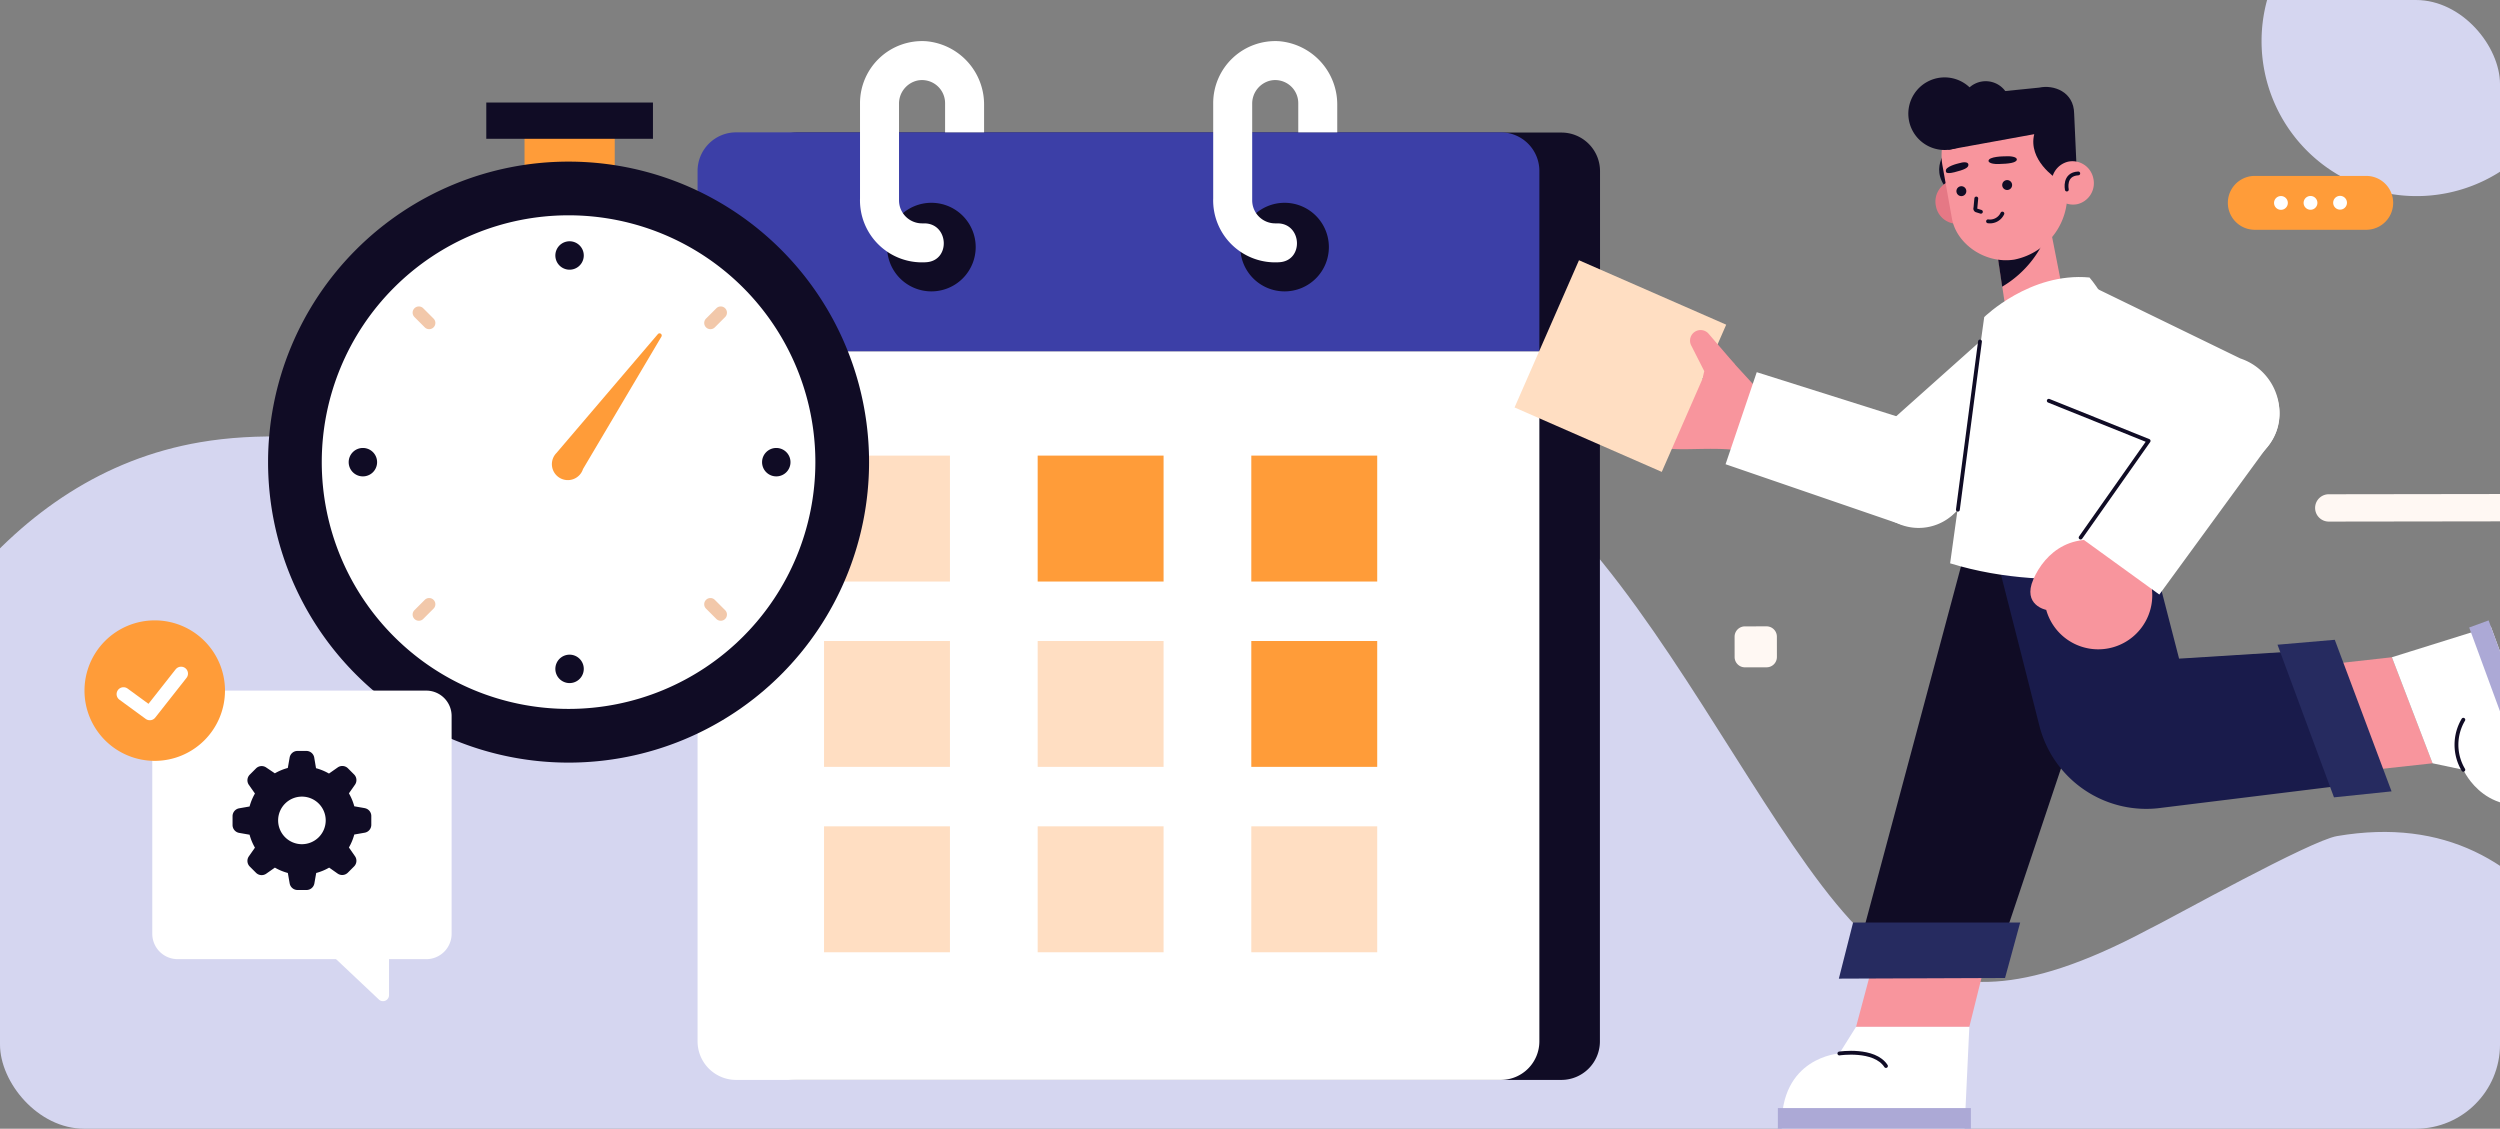 <svg xmlns="http://www.w3.org/2000/svg" xmlns:xlink="http://www.w3.org/1999/xlink" width="505" height="228" viewBox="0 0 505 228">
  <rect x="0" y="0" width="505" height="228" fill="#808080" stroke="none"/>
  <defs>
    <clipPath id="clip-path">
      <rect id="Rectángulo_42767" data-name="Rectángulo 42767" width="505" height="228" rx="17" transform="translate(180 404)" fill="#e8e8e8"/>
    </clipPath>
  </defs>
  <g id="Enmascarar_grupo_222" data-name="Enmascarar grupo 222" transform="translate(-180 -404)" clip-path="url(#clip-path)">
    <g id="Grupo_169334" data-name="Grupo 169334" transform="translate(130.996 309.308)">
      <g id="Grupo_169338" data-name="Grupo 169338" transform="translate(0 84.266)">
        <path id="Trazado_161037" data-name="Trazado 161037" d="M557.584,344.17c-5.335.91-32.929,16.271-37.4,18.508l0-.012c-.066.037-.129.065-.194.1-.176.09-.35.181-.526.273-26.663,14.214-38.907,11.548-49.392,6.738-28.31-12.991-61.725-117.155-107.575-106.328-19.448,4.591-18.467,59.07-30.661,71.774l.016-.056c-.085.108-.17.2-.255.3-1.749,1.834-3.454,3.7-5.065,5.619-23.849,23.257-47.605-7.06-54.426-13.927-.5-.543-1.023-4.856-1.531-5.395-.273-.3-.424-.482-.424-.482l0,.037c-29.882-31.466-98.381-64.537-144.2-56.712C47.224,278.056,36.513,412.649,36.513,412.649H624.795c-9.189-31.542-23.234-75.991-67.21-68.479" transform="translate(-36.513 -164.853)" fill="#d5d6f0"/>
        <path id="Trazado_161038" data-name="Trazado 161038" d="M655.1,205.827l-35.469.049a2.76,2.76,0,1,1-.007-5.521l35.469-.05a2.761,2.761,0,0,1,.008,5.522" transform="translate(-100.209 -90.089)" fill="#fff8f3"/>
        <path id="Trazado_161040" data-name="Trazado 161040" d="M606.8,86.7l-4.377.006a2.083,2.083,0,0,1-2.086-2.079l-.005-4.109a2.082,2.082,0,0,1,2.079-2.086l4.377-.006a2.083,2.083,0,0,1,2.086,2.079l.005,4.109A2.082,2.082,0,0,1,606.8,86.7" transform="translate(-200.94 58.523)" fill="#fff8f3"/>
        <path id="Trazado_161041" data-name="Trazado 161041" d="M10.35,247.714l-4.377.006a2.083,2.083,0,0,1-2.086-2.079l-.006-4.109a2.083,2.083,0,0,1,2.08-2.086l4.377-.006a2.083,2.083,0,0,1,2.086,2.079l.005,4.109a2.083,2.083,0,0,1-2.079,2.086" transform="translate(13.091 -110.011)" fill="#fff8f3"/>
        <path id="Trazado_161042" data-name="Trazado 161042" d="M523.37,31.313A31.313,31.313,0,1,1,492.056,0,31.314,31.314,0,0,1,523.37,31.313" transform="translate(45.094 -12.588)" fill="#d5d6f0"/>
        <path id="Trazado_161043" data-name="Trazado 161043" d="M581.948,155.069H559.436a5.441,5.441,0,0,1,0-10.883h22.512a5.441,5.441,0,0,1,0,10.883" transform="translate(-54.965 -98.226)" fill="#ff9c39"/>
        <path id="Trazado_161044" data-name="Trazado 161044" d="M567.43,150.216a1.392,1.392,0,1,1-1.4-1.388,1.392,1.392,0,0,1,1.4,1.388" transform="translate(-56.283 -98.801)" fill="#fff"/>
        <path id="Trazado_161045" data-name="Trazado 161045" d="M574.245,150.2a1.392,1.392,0,1,1-1.4-1.388,1.392,1.392,0,0,1,1.4,1.388" transform="translate(-57.126 -98.798)" fill="#fff"/>
        <path id="Trazado_161046" data-name="Trazado 161046" d="M581.059,150.173a1.392,1.392,0,1,1-1.4-1.388,1.392,1.392,0,0,1,1.4,1.388" transform="translate(-57.969 -98.795)" fill="#fff"/>
        <g id="Grupo_169337" data-name="Grupo 169337" transform="translate(189.913 18.726)">
          <path id="Trazado_161052" data-name="Trazado 161052" d="M196,291.675a7.792,7.792,0,0,0,7.792,7.792H358.252a7.792,7.792,0,0,0,7.793-7.792V152.267H196Z" transform="translate(-183.772 -89.624)" fill="#100c25"/>
          <path id="Trazado_161053" data-name="Trazado 161053" d="M358.284,88.588H203.826a7.792,7.792,0,0,0-7.792,7.792V132.8H366.077V96.38a7.792,7.792,0,0,0-7.792-7.792" transform="translate(-183.782 -70.111)" fill="#100c25"/>
          <path id="Trazado_161054" data-name="Trazado 161054" d="M178.369,291.675a7.792,7.792,0,0,0,7.792,7.792H340.619a7.792,7.792,0,0,0,7.793-7.792V152.267H178.369Z" transform="translate(-178.369 -89.624)" fill="#fff"/>
          <path id="Trazado_161055" data-name="Trazado 161055" d="M340.619,88.526H186.161a7.792,7.792,0,0,0-7.792,7.792v36.417H348.412V96.318a7.792,7.792,0,0,0-7.792-7.792" transform="translate(-178.369 -70.092)" fill="#3c3fa7"/>
          <path id="Trazado_161056" data-name="Trazado 161056" d="M251.466,117.991a8.947,8.947,0,1,1-8.947-8.947,8.947,8.947,0,0,1,8.947,8.947" transform="translate(-195.285 -76.379)" fill="#100c25"/>
          <path id="Trazado_161057" data-name="Trazado 161057" d="M238.211,98.769h0a4.653,4.653,0,0,1-4.654-4.653V74.661a4.776,4.776,0,0,1,3.727-4.746,4.661,4.661,0,0,1,5.58,4.563v5.9h7.877V74.921a12.827,12.827,0,0,0-11.674-12.945,12.544,12.544,0,0,0-13.387,12.5V93.71a12.529,12.529,0,0,0,13.4,12.906c4.96-.341,4.55-7.847-.422-7.847Z" transform="translate(-192.866 -61.948)" fill="#fff"/>
          <path id="Trazado_161058" data-name="Trazado 161058" d="M354.328,117.991a8.947,8.947,0,1,1-8.947-8.947,8.948,8.948,0,0,1,8.947,8.947" transform="translate(-226.804 -76.379)" fill="#100c25"/>
          <path id="Trazado_161059" data-name="Trazado 161059" d="M341.073,98.769h0a4.653,4.653,0,0,1-4.653-4.653V74.661a4.776,4.776,0,0,1,3.726-4.746,4.661,4.661,0,0,1,5.581,4.563v5.9H353.6V74.921A12.827,12.827,0,0,0,341.93,61.976a12.543,12.543,0,0,0-13.387,12.5V93.71a12.529,12.529,0,0,0,13.4,12.906c4.96-.341,4.549-7.847-.422-7.847Z" transform="translate(-224.386 -61.948)" fill="#fff"/>
          <rect id="Rectángulo_42495" data-name="Rectángulo 42495" width="25.435" height="25.435" transform="translate(25.545 83.73)" fill="#ffdec2"/>
          <rect id="Rectángulo_42496" data-name="Rectángulo 42496" width="25.435" height="25.435" transform="translate(25.545 121.176)" fill="#ffdec2"/>
          <rect id="Rectángulo_42497" data-name="Rectángulo 42497" width="25.435" height="25.435" transform="translate(25.545 158.621)" fill="#ffdec2"/>
          <rect id="Rectángulo_42498" data-name="Rectángulo 42498" width="25.435" height="25.435" transform="translate(68.7 83.73)" fill="#ff9c39"/>
          <rect id="Rectángulo_42499" data-name="Rectángulo 42499" width="25.435" height="25.435" transform="translate(68.7 121.176)" fill="#ffdec2"/>
          <rect id="Rectángulo_42500" data-name="Rectángulo 42500" width="25.435" height="25.435" transform="translate(68.7 158.621)" fill="#ffdec2"/>
          <rect id="Rectángulo_42501" data-name="Rectángulo 42501" width="25.435" height="25.435" transform="translate(111.854 83.73)" fill="#ff9c39"/>
          <rect id="Rectángulo_42502" data-name="Rectángulo 42502" width="25.435" height="25.435" transform="translate(111.854 121.176)" fill="#ff9c39"/>
          <rect id="Rectángulo_42503" data-name="Rectángulo 42503" width="25.435" height="25.435" transform="translate(111.854 158.621)" fill="#ffdec2"/>
        </g>
        <g id="Grupo_169336" data-name="Grupo 169336" transform="translate(103.151 31.143)">
          <rect id="Rectángulo_42504" data-name="Rectángulo 42504" width="18.223" height="12.001" transform="translate(51.806 4.207)" fill="#ff9c39"/>
          <rect id="Rectángulo_42505" data-name="Rectángulo 42505" width="33.667" height="7.319" transform="translate(44.083)" fill="#100c25"/>
          <path id="Trazado_161060" data-name="Trazado 161060" d="M194.133,200.313a60.7,60.7,0,1,1-60.7-60.7,60.7,60.7,0,0,1,60.7,60.7" transform="translate(-72.729 -127.683)" fill="#100c25"/>
          <path id="Trazado_161061" data-name="Trazado 161061" d="M187.173,204.2a49.854,49.854,0,1,1-49.855-49.855A49.855,49.855,0,0,1,187.173,204.2" transform="translate(-76.616 -131.57)" fill="#fff"/>
          <path id="Trazado_161062" data-name="Trazado 161062" d="M115.736,183.943a1.25,1.25,0,0,1-.887-.367l-2.082-2.082a1.254,1.254,0,1,1,1.774-1.774l2.083,2.082a1.254,1.254,0,0,1-.887,2.141" transform="translate(-83.194 -138.166)" fill="#f2c8aa"/>
          <path id="Trazado_161063" data-name="Trazado 161063" d="M195.74,263.948a1.251,1.251,0,0,1-.888-.367L192.77,261.5a1.254,1.254,0,0,1,1.774-1.774l2.083,2.082a1.254,1.254,0,0,1-.886,2.141" transform="translate(-104.298 -159.271)" fill="#f2c8aa"/>
          <path id="Trazado_161064" data-name="Trazado 161064" d="M113.653,263.948a1.254,1.254,0,0,1-.888-2.141l2.083-2.082a1.254,1.254,0,0,1,1.774,1.774l-2.082,2.082a1.25,1.25,0,0,1-.886.367" transform="translate(-83.193 -159.271)" fill="#f2c8aa"/>
          <path id="Trazado_161065" data-name="Trazado 161065" d="M193.658,183.943a1.254,1.254,0,0,1-.887-2.141l2.083-2.082a1.254,1.254,0,1,1,1.774,1.774l-2.082,2.082a1.25,1.25,0,0,1-.887.367" transform="translate(-104.298 -138.166)" fill="#f2c8aa"/>
          <path id="Trazado_161066" data-name="Trazado 161066" d="M157.3,164.341a2.87,2.87,0,1,1-2.87-2.87,2.87,2.87,0,0,1,2.87,2.87" transform="translate(-93.525 -133.45)" fill="#100c25"/>
          <path id="Trazado_161067" data-name="Trazado 161067" d="M157.3,277.766a2.87,2.87,0,1,1-2.87-2.87,2.87,2.87,0,0,1,2.87,2.87" transform="translate(-93.525 -163.37)" fill="#100c25"/>
          <path id="Trazado_161068" data-name="Trazado 161068" d="M97.722,218.183a2.87,2.87,0,1,1-2.87,2.87,2.87,2.87,0,0,1,2.87-2.87" transform="translate(-78.565 -148.41)" fill="#100c25"/>
          <path id="Trazado_161069" data-name="Trazado 161069" d="M211.147,218.183a2.87,2.87,0,1,1-2.87,2.87,2.87,2.87,0,0,1,2.87-2.87" transform="translate(-108.485 -148.41)" fill="#100c25"/>
          <path id="Trazado_161070" data-name="Trazado 161070" d="M172.015,186.881,151.525,210.9a3.22,3.22,0,1,0,5.366,3.235l15.837-26.74a.44.44,0,0,0-.714-.51" transform="translate(-93.269 -140.11)" fill="#ff9c39"/>
        </g>
        <path id="Trazado_161071" data-name="Trazado 161071" d="M491.172,334.814l8.914-35.869-21.331-3.277L468.29,334.814Z" transform="translate(-44.363 -116.967)" fill="#f8959d"/>
        <path id="Trazado_161072" data-name="Trazado 161072" d="M489.051,340.341H466.169l-3.374,5.381s-12.109.712-11.635,15.2h36.925Z" transform="translate(-42.242 -122.493)" fill="#fff"/>
        <rect id="Rectángulo_42506" data-name="Rectángulo 42506" width="38.992" height="4.176" transform="translate(408.131 234.25)" fill="#aca9d6"/>
        <path id="Trazado_161073" data-name="Trazado 161073" d="M464.44,346.462s7.073-1.072,9.417,2.532" transform="translate(-43.886 -123.232)" fill="none" stroke="#100c25" stroke-linecap="round" stroke-linejoin="round" stroke-width="0.775"/>
        <path id="Trazado_161074" data-name="Trazado 161074" d="M526.327,223.871,496.07,314.227l-28.244-.665L491.79,224.1Z" transform="translate(-44.305 -108.084)" fill="#100c25"/>
        <path id="Trazado_161075" data-name="Trazado 161075" d="M500.951,316.3l-3.057,11.2-33.57.131L467.2,316.3Z" transform="translate(-43.872 -119.519)" fill="#262b60"/>
        <path id="Trazado_161076" data-name="Trazado 161076" d="M586.489,255.143,548.8,259.353l10.973,21.036,34.934-3.826Z" transform="translate(-54.322 -111.953)" fill="#f8959d"/>
        <path id="Trazado_161077" data-name="Trazado 161077" d="M591.81,254.261l8.215,21.421,6.216,1.312s4.843,11.122,18.275,5.683l-12.729-34.661Z" transform="translate(-59.644 -111.071)" fill="#fff"/>
        <rect id="Rectángulo_42507" data-name="Rectángulo 42507" width="4.176" height="38.992" transform="translate(547.782 137.182) rotate(-20.166)" fill="#aca9d6"/>
        <path id="Trazado_161078" data-name="Trazado 161078" d="M608.078,279.657a9.9,9.9,0,0,1,0-10.109" transform="translate(-61.481 -113.735)" fill="none" stroke="#100c25" stroke-linecap="round" stroke-linejoin="round" stroke-width="0.775"/>
        <path id="Trazado_161079" data-name="Trazado 161079" d="M567.458,249.057l-30.271,1.9-8.236-31.909-31.2,1.384,7.406,29.041,3.809,15.03a22.274,22.274,0,0,0,24.752,16.576L576.57,275.8Z" transform="translate(-48.008 -107.487)" fill="#191b4b"/>
        <path id="Trazado_161080" data-name="Trazado 161080" d="M565.44,252.112l11.57-.992,11.468,30.618-11.629,1.207Z" transform="translate(-56.381 -111.455)" fill="#262b60"/>
        <path id="Trazado_161081" data-name="Trazado 161081" d="M488.905,138.387s-4.473,4.855,2.248,9.634Z" transform="translate(-46.733 -97.509)" fill="#100c25"/>
        <path id="Trazado_161082" data-name="Trazado 161082" d="M495.091,148.622a4.391,4.391,0,0,1-3.254,5.264,4.344,4.344,0,0,1-5.135-3.4,4.391,4.391,0,0,1,3.254-5.264,4.344,4.344,0,0,1,5.135,3.4" transform="translate(-46.627 -98.342)" fill="#e57885"/>
        <path id="Trazado_161083" data-name="Trazado 161083" d="M500.636,159.578l1.555,10.481c.539,3.681,3.023,5.319,6.527,4.763,2.991-.476,6.066-2.416,5.452-5.642L510.955,152.8Z" transform="translate(-48.364 -99.293)" fill="#f8959d"/>
        <path id="Trazado_161084" data-name="Trazado 161084" d="M501.78,167.828a21.368,21.368,0,0,0,9.709-12.579c.795-3.074-11.06,3.458-11.06,3.458Z" transform="translate(-48.339 -99.493)" fill="#100c25"/>
        <path id="Trazado_161085" data-name="Trazado 161085" d="M502.674,158.862h0c-5.983.9-11.644-3.237-12.568-8.258l-1.875-10.515a11.727,11.727,0,0,1,8.778-13.693c6.195-1.374,13.427,2.461,14.816,8.862l1.363,8.211a13.312,13.312,0,0,1-10.514,15.393" transform="translate(-46.804 -95.991)" fill="#f8959d"/>
        <path id="Trazado_161086" data-name="Trazado 161086" d="M502.09,139.668s-3.326,0-3.266.957c0,0,.059.647,2.051.6s3.533-.235,3.661-.858-1.38-.788-2.446-.7" transform="translate(-48.14 -97.665)" fill="#100c25"/>
        <path id="Trazado_161087" data-name="Trazado 161087" d="M491.543,141.266s-2.809.648-2.538,1.567c0,0-.231.711,1.7.223s2.857-.871,2.843-1.506-.987-.606-2.006-.284" transform="translate(-46.923 -97.837)" fill="#100c25"/>
        <path id="Trazado_161088" data-name="Trazado 161088" d="M501.61,152.865a2.769,2.769,0,0,1-2.893,1.568" transform="translate(-48.127 -99.3)" fill="none" stroke="#100c25" stroke-linecap="round" stroke-linejoin="round" stroke-width="0.775"/>
        <path id="Trazado_161089" data-name="Trazado 161089" d="M493.412,147.388a1,1,0,1,1-1.155-.811,1,1,0,0,1,1.155.811" transform="translate(-47.226 -98.52)" fill="#100c25"/>
        <path id="Trazado_161090" data-name="Trazado 161090" d="M503.948,145.891a1,1,0,1,1-1.22-.708,1,1,0,0,1,1.22.708" transform="translate(-48.531 -98.346)" fill="#100c25"/>
        <path id="Trazado_161091" data-name="Trazado 161091" d="M495.977,149.393l-.175,1.891a.4.4,0,0,0,.178.5l.93.29" transform="translate(-47.763 -98.871)" fill="none" stroke="#100c25" stroke-linecap="round" stroke-linejoin="round" stroke-width="0.772"/>
        <path id="Trazado_161092" data-name="Trazado 161092" d="M511.348,142.148s-5.723-3.687-4.436-8.93l-17.354,3.156.765-10.784,17.619-1.781c2.822-.615,6.98.771,7.035,5.269l.477,10.614Z" transform="translate(-46.994 -95.688)" fill="#100c25"/>
        <path id="Trazado_161093" data-name="Trazado 161093" d="M494.178,125.428a7.332,7.332,0,1,1-9.885-3.128,7.332,7.332,0,0,1,9.885,3.128" transform="translate(-45.853 -95.416)" fill="#100c25"/>
        <path id="Trazado_161094" data-name="Trazado 161094" d="M501.85,125.008a4.912,4.912,0,1,1-6.623-2.1,4.912,4.912,0,0,1,6.623,2.1" transform="translate(-47.367 -95.526)" fill="#100c25"/>
        <path id="Trazado_161095" data-name="Trazado 161095" d="M521.794,144.259a4.347,4.347,0,0,1-3.222,5.212,4.3,4.3,0,0,1-5.085-3.37,4.348,4.348,0,0,1,3.222-5.213,4.3,4.3,0,0,1,5.085,3.371" transform="translate(-49.941 -97.806)" fill="#f8959d"/>
        <path id="Trazado_161096" data-name="Trazado 161096" d="M516.871,146.874s-.677-3.112,2.31-3.26" transform="translate(-50.365 -98.156)" fill="none" stroke="#100c25" stroke-linecap="round" stroke-linejoin="round" stroke-width="0.772"/>
        <path id="Trazado_161097" data-name="Trazado 161097" d="M436.621,186.978c-.945-1.015-2.635-2.559-3.919-2.241a2.366,2.366,0,0,0-1.505,3.691l.769,1.269c-1.718.656-5.26.823-11.746-5.727a3.27,3.27,0,0,0-4-.582,2.013,2.013,0,0,0-.61,2.636c.021.045.053.087.078.131a2.973,2.973,0,0,0-2.6.273,2.015,2.015,0,0,0-.611,2.636,2.744,2.744,0,0,0,.224.372,2.592,2.592,0,0,0-1.222.422,2.013,2.013,0,0,0-.61,2.636,2.948,2.948,0,0,0,.556.771c.086.087.171.163.256.248-.039.024-.082.039-.119.065a2.013,2.013,0,0,0-.611,2.636,2.976,2.976,0,0,0,.556.771,38.159,38.159,0,0,0,5.305,4.517l0,0,.082.053a25.318,25.318,0,0,0,2.445,1.491c3.747,2.177,11.767.351,18.662,1.463l5.382-10.157Z" transform="translate(-37.228 -103.02)" fill="#f8959d"/>
        <rect id="Rectángulo_42508" data-name="Rectángulo 42508" width="32.461" height="32.461" transform="translate(354.943 92.733) rotate(-66.362)" fill="#ffdec2"/>
        <path id="Trazado_161098" data-name="Trazado 161098" d="M439.022,186.58l-5.243-6.11a2.134,2.134,0,0,0-3.524,2.355l2.641,5.205a14.5,14.5,0,0,0,3.122,13.221Z" transform="translate(-39.629 -102.623)" fill="#f8959d"/>
        <path id="Trazado_161099" data-name="Trazado 161099" d="M480.693,200.853l-36.185-11.422-6.3,18.594,34.639,11.9a10.323,10.323,0,1,0,7.845-19.074" transform="translate(-40.641 -103.824)" fill="#fff"/>
        <path id="Trazado_161100" data-name="Trazado 161100" d="M495.873,179.271l-23.834,21.273a11.168,11.168,0,0,0,.9,15.205A11.541,11.541,0,0,0,489,215.393l25.334-19.657a12.378,12.378,0,1,0-18.466-16.465" transform="translate(-44.509 -102.012)" fill="#fff"/>
        <path id="Trazado_161101" data-name="Trazado 161101" d="M518.128,167.592s15.03,16.773,15.468,58.419c0,0-21.731,6.052-43.622-.684l6.887-49.742s9.284-9.12,21.267-7.993" transform="translate(-47.045 -101.11)" fill="#fff"/>
        <line id="Línea_623" data-name="Línea 623" x1="4.465" y2="33.975" transform="translate(444.496 79.405)" fill="none" stroke="#100c25" stroke-linecap="round" stroke-linejoin="round" stroke-width="0.775"/>
        <path id="Trazado_161102" data-name="Trazado 161102" d="M511.683,242.226s-4.888-.927-2.607-6.179,8.132-10.775,18.209-6.414Z" transform="translate(-49.334 -108.602)" fill="#f8959d"/>
        <path id="Trazado_161103" data-name="Trazado 161103" d="M532.224,244.425a10.913,10.913,0,1,0-14.749,4.544,10.912,10.912,0,0,0,14.749-4.544" transform="translate(-49.729 -108.646)" fill="#f8959d"/>
        <path id="Trazado_161104" data-name="Trazado 161104" d="M541.654,191.369l-21.6,31.2,15.9,11.508,21.6-29.577a10.324,10.324,0,1,0-15.906-13.129" transform="translate(-50.766 -103.552)" fill="#fff"/>
        <path id="Trazado_161105" data-name="Trazado 161105" d="M515.087,194.027l29.623,11.962a11.168,11.168,0,0,0,13.237-7.537,11.542,11.542,0,0,0-7.428-14.248l-28.837-14.022a12.379,12.379,0,1,0-6.595,23.846" transform="translate(-48.973 -101.371)" fill="#fff"/>
        <path id="Trazado_161106" data-name="Trazado 161106" d="M519.145,223.653l13.742-19.529-20.172-8.107" transform="translate(-49.859 -104.638)" fill="none" stroke="#100c25" stroke-linecap="round" stroke-linejoin="round" stroke-width="0.775"/>
        <g id="Grupo_169335" data-name="Grupo 169335" transform="translate(66.071 135.742)">
          <path id="Trazado_161047" data-name="Trazado 161047" d="M97.377,164.019H47.158a5.123,5.123,0,0,1-5.124-5.124V114.9a5.123,5.123,0,0,1,5.124-5.124H97.377A5.124,5.124,0,0,1,102.5,114.9V158.9a5.124,5.124,0,0,1-5.124,5.124" transform="translate(-28.341 -95.588)" fill="#fff"/>
          <path id="Trazado_161048" data-name="Trazado 161048" d="M76.535,163.633l15.542,14.66a1.214,1.214,0,0,0,2.048-.883v-18.2Z" transform="translate(-32.609 -101.704)" fill="#fff"/>
          <path id="Trazado_161049" data-name="Trazado 161049" d="M54.787,107.774A14.189,14.189,0,1,1,40.6,93.585a14.189,14.189,0,0,1,14.19,14.189" transform="translate(-26.408 -93.585)" fill="#ff9c39"/>
          <path id="Trazado_161050" data-name="Trazado 161050" d="M35.4,110l5.311,3.881,6.32-8.027" transform="translate(-27.52 -95.103)" fill="none" stroke="#fff" stroke-linecap="round" stroke-linejoin="round" stroke-width="2.793"/>
          <path id="Trazado_161051" data-name="Trazado 161051" d="M87.23,135.232l-2.1-.368a10.939,10.939,0,0,0-1.084-2.617l1.224-1.746a1.613,1.613,0,0,0-.181-2.068l-1.258-1.258a1.613,1.613,0,0,0-2.068-.147l-1.746,1.224a10.871,10.871,0,0,0-2.617-1.084l-.361-2.149a1.612,1.612,0,0,0-1.56-1.338H73.663a1.613,1.613,0,0,0-1.593,1.338l-.368,2.1a10.849,10.849,0,0,0-2.617,1.084l-1.74-1.171a1.613,1.613,0,0,0-2.068.181l-1.258,1.258a1.613,1.613,0,0,0-.181,2.068l1.224,1.746a10.942,10.942,0,0,0-1.084,2.617l-2.1.368a1.613,1.613,0,0,0-1.338,1.593v1.781a1.612,1.612,0,0,0,1.338,1.592l2.1.368a10.841,10.841,0,0,0,1.084,2.617l-1.224,1.747a1.613,1.613,0,0,0,.181,2.068l1.258,1.258a1.613,1.613,0,0,0,2.068.181l1.746-1.225a10.87,10.87,0,0,0,2.617,1.084l.368,2.1a1.613,1.613,0,0,0,1.593,1.339h1.807a1.614,1.614,0,0,0,1.593-1.339l.368-2.1a10.85,10.85,0,0,0,2.617-1.084l1.707,1.2a1.613,1.613,0,0,0,2.068-.181l1.258-1.258a1.613,1.613,0,0,0,.181-2.068l-1.224-1.76a10.918,10.918,0,0,0,1.084-2.617l2.1-.368a1.613,1.613,0,0,0,1.339-1.593v-1.781a1.613,1.613,0,0,0-1.339-1.586m-12.676,7.282a4.806,4.806,0,1,1,4.806-4.806v.026a4.806,4.806,0,0,1-4.806,4.779" transform="translate(-30.631 -97.308)" fill="#100c25"/>
        </g>
      </g>
    </g>
  </g>
</svg>
